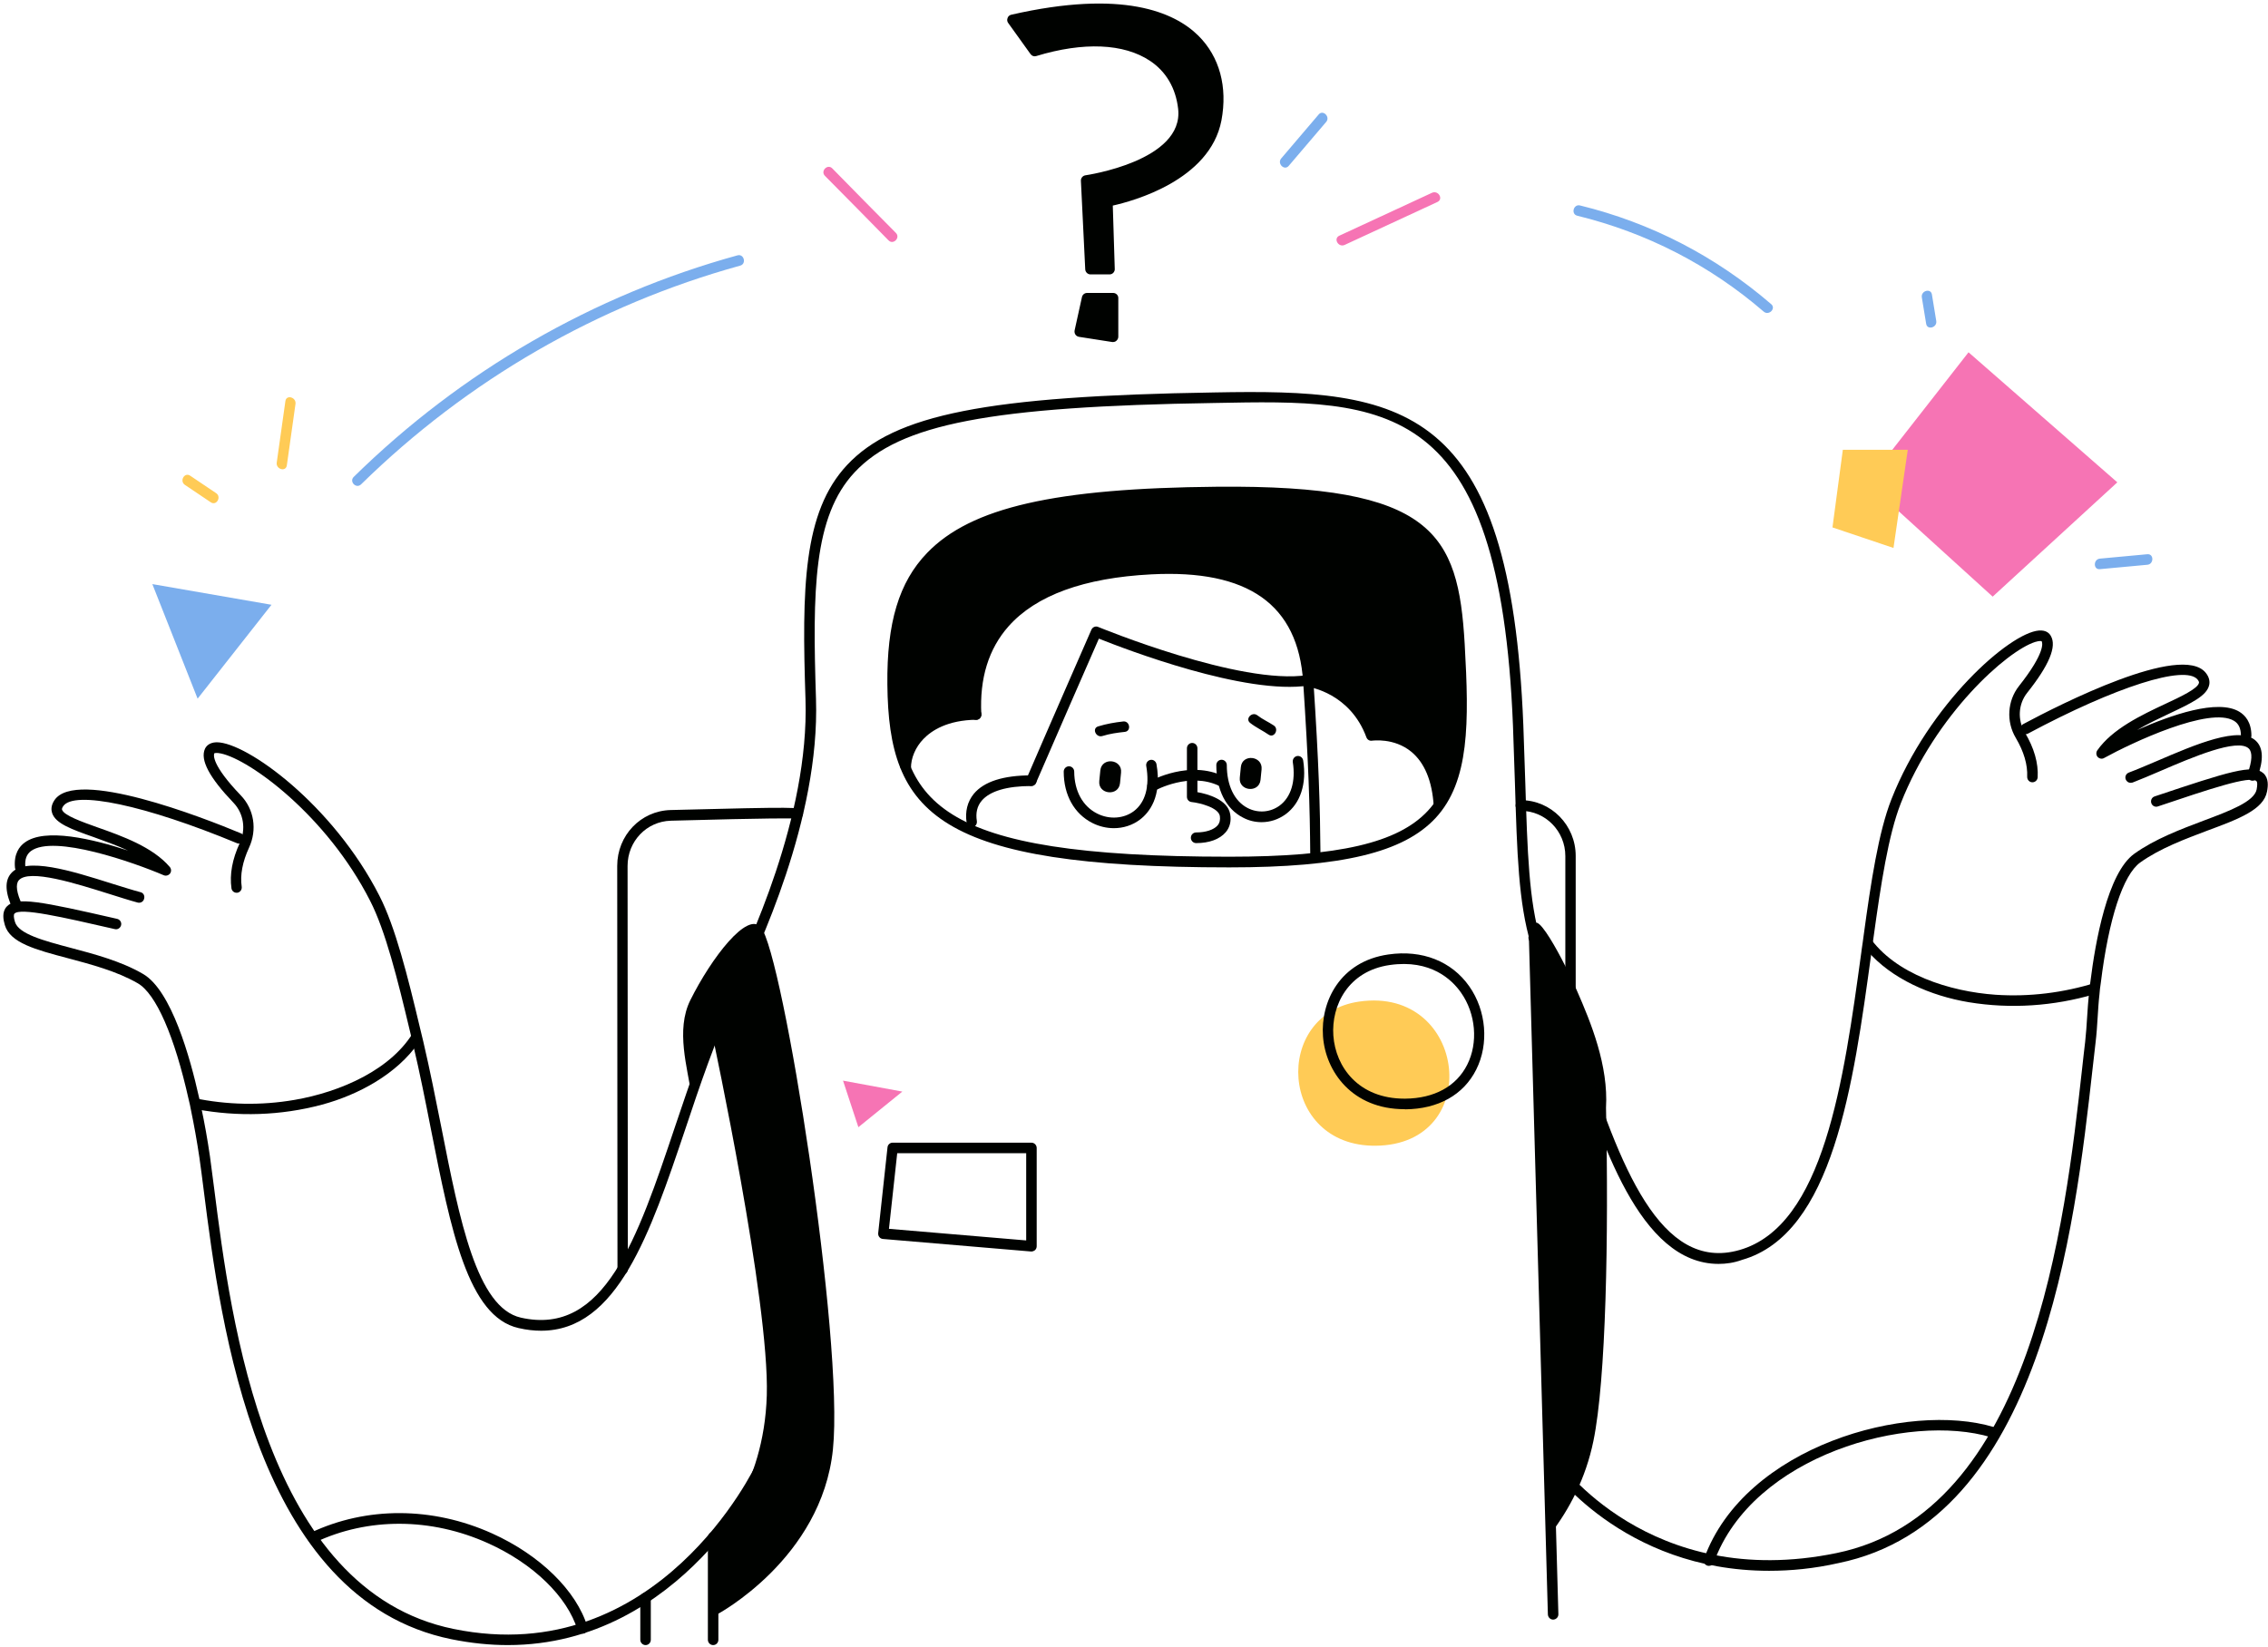 <svg width="391" height="284" viewBox="0 0 391 284" fill="none" xmlns="http://www.w3.org/2000/svg">
    <path
        d="M154.452 40.168C150.788 36.465 147.123 32.762 143.482 29.036C142.667 28.208 141.401 29.496 142.215 30.324C145.879 34.027 149.544 37.73 153.186 41.456C154 42.284 155.267 40.996 154.452 40.168Z"
        fill="#F674B4" />
    <path
        d="M227.335 19.744C225.186 22.274 223.037 24.781 220.888 27.311C220.119 28.208 221.431 29.496 222.177 28.599C224.326 26.069 226.475 23.562 228.624 21.032C229.393 20.158 228.081 18.847 227.335 19.744Z"
        fill="#7BAEED" />
    <path
        d="M246.878 33.245C241.54 35.706 236.224 38.19 230.886 40.651C229.823 41.157 230.75 42.721 231.813 42.238C237.152 39.777 242.468 37.293 247.806 34.832C248.892 34.326 247.964 32.762 246.878 33.245Z"
        fill="#F674B4" />
    <path
        d="M234.347 172.717C219.304 174.856 220.503 197.695 237.129 197.58C255.994 197.442 252.941 170.049 234.347 172.717Z"
        fill="#FFCB56" />
    <path d="M145.336 186.356L147.983 194.383L155.561 188.242L145.336 186.356Z" fill="#F674B4" />
    <path d="M26.264 100.727L34.068 120.484L46.803 104.292L26.264 100.727Z" fill="#7BAEED" />
    <path d="M339.372 60.753L321.842 83.178L343.534 102.889L365.024 83.178L339.372 60.753Z" fill="#F674B4" />
    <path d="M328.899 77.566H317.702L315.915 90.952L326.434 94.494L328.899 77.566Z" fill="#FFCB56" />
    <path
        d="M49.201 69.171C48.703 72.713 48.206 76.232 47.708 79.774C47.55 80.924 49.269 81.43 49.45 80.257C49.947 76.715 50.445 73.196 50.943 69.654C51.101 68.504 49.359 67.998 49.201 69.171Z"
        fill="#FFCB56" />
    <path
        d="M333.061 50.794C332.88 49.644 331.139 50.127 331.32 51.277C331.568 52.795 331.817 54.313 332.066 55.831C332.247 56.981 333.989 56.498 333.808 55.348C333.559 53.83 333.31 52.312 333.061 50.794Z"
        fill="#7BAEED" />
    <path
        d="M370.204 95.575C367.467 95.828 364.73 96.081 362.015 96.334C360.861 96.449 360.861 98.266 362.015 98.151C364.752 97.898 367.489 97.645 370.204 97.392C371.335 97.3 371.357 95.483 370.204 95.575Z"
        fill="#7BAEED" />
    <path
        d="M37.257 85.041C35.764 84.029 34.271 83.017 32.779 82.028C31.806 81.384 30.901 82.948 31.874 83.615C33.367 84.627 34.86 85.639 36.352 86.628C37.325 87.272 38.23 85.685 37.257 85.041Z"
        fill="#FFCB56" />
    <path
        d="M127.15 44.032C102.268 50.886 79.534 64.019 60.986 82.235C60.149 83.063 61.416 84.351 62.253 83.523C80.598 65.537 103.037 52.588 127.625 45.803C128.733 45.481 128.258 43.733 127.15 44.032Z"
        fill="#7BAEED" />
    <path
        d="M305.352 52.45C295.761 44.193 284.631 38.42 272.394 35.43C271.263 35.154 270.788 36.925 271.919 37.201C283.84 40.122 294.72 45.688 304.062 53.738C304.944 54.497 306.234 53.209 305.352 52.45Z"
        fill="#7BAEED" />
    <path
        d="M267.757 279.299C267.282 279.299 266.875 278.908 266.852 278.402L263.572 161.424C263.549 160.918 263.957 160.504 264.454 160.481C264.929 160.481 265.359 160.872 265.382 161.378L268.662 278.356C268.684 278.862 268.277 279.276 267.779 279.299C267.757 279.299 267.757 279.299 267.757 279.299Z"
        fill="#000200" />
    <path
        d="M122.943 283.692C122.445 283.692 122.038 283.278 122.038 282.772V265.131C122.038 264.625 122.445 264.211 122.943 264.211C123.44 264.211 123.847 264.625 123.847 265.131V282.772C123.847 283.301 123.44 283.692 122.943 283.692Z"
        fill="#000200" />
    <path
        d="M177.819 215.819C177.796 215.819 177.774 215.819 177.751 215.819L152.213 213.657C151.964 213.634 151.738 213.519 151.602 213.335C151.444 213.151 151.376 212.898 151.399 212.645L153.005 197.856C153.05 197.396 153.435 197.051 153.887 197.051H177.819C178.317 197.051 178.724 197.465 178.724 197.971V214.922C178.724 215.175 178.611 215.428 178.43 215.589C178.249 215.727 178.023 215.819 177.819 215.819ZM153.254 211.909L176.914 213.91V198.868H154.679L153.254 211.909Z"
        fill="#000200" />
    <path
        d="M242.128 191.278C233.103 191.278 228.511 184.769 228.081 178.697C227.651 172.74 230.999 165.794 239.346 164.598C245.182 163.747 250.271 165.771 253.303 170.095C256.243 174.281 256.718 180.031 254.501 184.447C252.307 188.817 247.942 191.255 242.241 191.301C242.219 191.278 242.173 191.278 242.128 191.278ZM239.595 166.415C232.379 167.45 229.506 173.43 229.868 178.582C230.253 184.01 234.211 189.461 242.128 189.461C242.173 189.461 242.219 189.461 242.264 189.461C247.263 189.415 251.063 187.345 252.941 183.619C254.863 179.824 254.434 174.81 251.877 171.176C250.317 168.945 246.652 165.403 239.595 166.415Z"
        fill="#000200" />
    <path
        d="M119.188 188.794C118.554 184.194 116.451 177.639 119.007 172.487C122.648 165.173 128.846 157.1 131.176 159.906C134.999 164.483 145.54 231.068 143.595 249.951C141.649 268.834 123.621 278.402 123.621 278.402L122.965 265.154C122.965 265.154 131.719 256.828 132.194 240.613C132.669 224.398 122.875 178.766 122.875 178.766L119.188 188.794Z"
        fill="#000200" />
    <path
        d="M274.701 248.502C273.367 254.988 270.539 260.278 267.327 264.487C267.214 262.67 267.101 260.83 266.988 259.013C266.377 249.606 263.64 165.311 264.771 162.505C263.074 153.696 268.888 164.069 271.828 170.762C274.317 176.42 277.303 183.78 276.873 191.025C277.348 213.358 276.873 237.968 274.701 248.502Z"
        fill="#000200" />
    <path
        d="M107.357 219.775C106.86 219.775 106.452 219.361 106.452 218.855L106.407 149.326C106.407 144.059 110.456 139.827 115.614 139.689C137.759 139.114 137.849 139.229 138.234 139.712C138.415 139.942 138.483 140.241 138.415 140.517C138.302 141 137.804 141.322 137.329 141.184C137.306 141.184 137.284 141.161 137.261 141.161C136.65 141.115 133.212 141.046 115.659 141.529C111.474 141.644 108.194 145.071 108.194 149.326L108.239 218.855C108.262 219.361 107.855 219.775 107.357 219.775Z"
        fill="#000200" />
    <path
        d="M270.765 181.572C270.268 181.572 269.861 181.158 269.861 180.652V147.624C269.861 143.323 266.422 139.827 262.192 139.827C261.695 139.827 261.287 139.413 261.287 138.907C261.287 138.401 261.695 137.987 262.192 137.987C267.418 137.987 271.648 142.311 271.648 147.601V180.629C271.648 181.158 271.263 181.572 270.765 181.572Z"
        fill="#000200" />
    <path
        d="M111.293 283.692C110.795 283.692 110.388 283.278 110.388 282.772V275.573C110.388 275.067 110.795 274.653 111.293 274.653C111.791 274.653 112.198 275.067 112.198 275.573V282.772C112.198 283.301 111.791 283.692 111.293 283.692Z"
        fill="#000200" />
    <path
        d="M248.032 138.93C247.172 125.107 236.36 126.832 236.36 126.832C233.352 118.575 225.57 117.54 225.57 117.54C224.914 107.443 219.96 97.001 198.426 98.128C176.892 99.255 167.549 108.616 168.296 123.221C159.316 123.336 156.104 128.856 156.149 132.49C154.407 128.442 153.932 123.612 153.887 118.046C153.615 93.367 165.333 85.271 209.827 84.834C246.924 84.466 250.565 92.562 251.629 111.1C252.33 123.796 252.42 132.881 248.032 138.93Z"
        fill="#000200" />
    <path
        d="M211.93 149.579C161.465 149.579 153.208 140.287 152.982 118.069C152.869 107.397 154.973 100.382 159.836 95.345C167.391 87.502 181.868 84.19 209.804 83.937V84.857V83.937C247.037 83.592 251.402 91.918 252.511 111.054C253.28 124.624 253.37 134.721 247.489 141.069C241.947 147.026 231.316 149.579 211.93 149.579ZM209.827 85.754C182.411 86.007 168.319 89.158 161.125 96.61C156.624 101.279 154.656 107.88 154.769 118.046C154.995 138.24 160.696 147.739 211.93 147.739C230.773 147.739 241.02 145.37 246.177 139.804C251.583 133.985 251.47 124.256 250.724 111.146C249.751 94.218 247.467 85.409 209.827 85.754Z"
        fill="#000200" />
    <path
        d="M177.796 135.526C177.683 135.526 177.548 135.503 177.435 135.457C176.982 135.25 176.779 134.721 176.982 134.261C180.172 126.832 188.156 108.593 188.156 108.593C188.36 108.133 188.88 107.926 189.31 108.11C189.559 108.202 213.83 118.23 225.412 116.413C225.909 116.344 226.362 116.689 226.43 117.172C226.498 117.678 226.181 118.138 225.683 118.207C214.713 119.932 193.879 111.905 189.446 110.134C187.862 113.745 181.416 128.488 178.611 134.997C178.475 135.319 178.158 135.526 177.796 135.526Z"
        fill="#000200" />
    <path
        d="M167.527 142.633C167.097 142.633 166.713 142.311 166.645 141.874C166.351 139.965 166.78 138.24 167.889 136.883C169.653 134.767 173.001 133.709 177.796 133.709C178.294 133.709 178.701 134.123 178.701 134.629C178.701 135.135 178.294 135.549 177.796 135.549C173.589 135.549 170.648 136.423 169.246 138.079C168.454 139.022 168.183 140.195 168.409 141.598C168.477 142.104 168.16 142.564 167.663 142.656C167.617 142.633 167.572 142.633 167.527 142.633Z"
        fill="#000200" />
    <path
        d="M206.207 145.393C205.71 145.393 205.303 144.979 205.303 144.473C205.303 143.967 205.71 143.553 206.207 143.553C207.881 143.553 209.261 143.093 209.917 142.334C210.279 141.897 210.392 141.368 210.302 140.724C210.053 139.275 206.909 138.47 205.416 138.309C204.963 138.263 204.624 137.872 204.624 137.412V129.04C204.624 128.534 205.031 128.12 205.529 128.12C206.026 128.12 206.434 128.534 206.434 129.04V136.607C208.107 136.906 211.681 137.849 212.089 140.425C212.292 141.598 212.021 142.679 211.32 143.507C210.279 144.726 208.469 145.393 206.207 145.393Z"
        fill="#000200" />
    <path
        d="M193.631 124.417C192.16 124.578 190.735 124.831 189.31 125.268C188.202 125.613 188.948 127.269 190.057 126.924C191.301 126.533 192.613 126.349 193.925 126.211C195.078 126.073 194.784 124.279 193.631 124.417Z"
        fill="#000200" />
    <path
        d="M219.598 125.107C218.671 124.486 217.653 124.049 216.771 123.359C215.866 122.646 214.599 123.957 215.527 124.67C216.522 125.452 217.676 125.981 218.716 126.694C219.689 127.338 220.549 125.728 219.598 125.107Z"
        fill="#000200" />
    <path
        d="M226.792 148.429C226.294 148.429 225.887 148.015 225.887 147.532C225.819 138.93 225.593 131.616 224.665 117.609C223.783 104.246 215.21 98.174 198.471 99.048C186.89 99.646 178.611 102.659 173.861 108.018C170.445 111.882 168.861 116.965 169.178 123.175C169.201 123.681 168.816 124.118 168.319 124.141C167.776 124.141 167.391 123.773 167.369 123.267C167.029 116.574 168.748 111.031 172.503 106.799C177.593 101.072 186.279 97.852 198.358 97.231C216.047 96.311 225.502 103.119 226.43 117.494C227.357 131.501 227.583 139.114 227.651 147.532C227.697 148.015 227.312 148.429 226.792 148.429C226.814 148.429 226.792 148.429 226.792 148.429Z"
        fill="#000200" />
    <path
        d="M125.793 172.763C125.657 172.763 125.521 172.74 125.408 172.671C124.956 172.464 124.775 171.912 124.978 171.452L125.544 170.256C129.005 162.988 139.523 140.908 138.867 120.622C138.234 101.486 138.415 88.33 146.038 80.188C154.226 71.448 170.196 68.297 209.352 67.676C241.902 67.055 260.405 69.401 262.622 125.084C262.758 128.649 262.871 131.961 262.961 135.043C263.323 146.842 263.572 155.375 265.631 162.229C265.766 162.712 265.517 163.218 265.042 163.379C264.567 163.517 264.07 163.264 263.911 162.781C261.785 155.697 261.536 147.072 261.174 135.112C261.084 132.03 260.971 128.718 260.835 125.153C258.573 68.527 239.007 68.918 209.397 69.493C170.807 70.091 155.154 73.104 147.35 81.43C140.202 89.043 140.066 101.877 140.677 120.553C141.355 141.276 130.679 163.678 127.173 171.038L126.607 172.234C126.449 172.579 126.132 172.763 125.793 172.763Z"
        fill="#000200" />
    <path
        d="M156.149 132.513L155.244 132.49C155.221 130.282 156.172 127.982 157.913 126.165C159.565 124.44 162.709 122.37 168.296 122.301C168.748 122.301 169.201 122.692 169.201 123.198C169.201 123.704 168.816 124.118 168.319 124.118C163.342 124.187 160.628 125.958 159.203 127.43C157.823 128.856 157.031 130.742 157.054 132.467L156.149 132.513Z"
        fill="#000200" />
    <path
        d="M247.195 140.333C247.195 140.402 247.195 140.448 247.218 140.517C247.761 139.988 248.349 139.482 248.959 139.022C248.959 138.976 248.959 138.93 248.959 138.884C248.665 134.008 247.127 130.42 244.413 128.212C241.631 125.935 238.418 125.797 236.993 125.866C233.668 117.793 226.045 116.666 225.729 116.62C225.231 116.551 224.779 116.896 224.711 117.402C224.643 117.908 224.982 118.368 225.48 118.437C225.774 118.483 232.763 119.541 235.568 127.154C235.727 127.568 236.111 127.798 236.541 127.729C236.586 127.729 240.319 127.177 243.304 129.638C245.589 131.524 246.901 134.652 247.172 138.999C247.172 139.436 247.195 139.873 247.195 140.333Z"
        fill="#000200" />
    <path
        d="M192.025 142.817C190.78 142.817 189.491 142.518 188.315 141.92C185.193 140.333 183.384 137.113 183.384 133.065C183.384 132.559 183.791 132.145 184.288 132.145C184.786 132.145 185.193 132.559 185.193 133.065C185.216 136.4 186.641 139.022 189.129 140.287C191.255 141.368 193.744 141.184 195.485 139.873C197.476 138.355 198.222 135.595 197.612 132.099C197.521 131.593 197.861 131.133 198.336 131.041C198.833 130.949 199.286 131.294 199.376 131.777C200.371 137.458 198.041 140.195 196.549 141.322C195.259 142.311 193.653 142.817 192.025 142.817Z"
        fill="#000200" />
    <path
        d="M217.495 141.782C216.386 141.782 215.278 141.529 214.26 140.977C211.342 139.482 209.691 136.17 209.691 131.938C209.691 131.432 210.098 131.018 210.596 131.018C211.093 131.018 211.5 131.432 211.5 131.938C211.5 135.457 212.812 138.171 215.097 139.344C216.884 140.264 218.988 140.103 220.594 138.93C222.562 137.481 223.399 134.744 222.878 131.432C222.811 130.926 223.127 130.466 223.625 130.374C224.123 130.305 224.575 130.627 224.665 131.133C225.299 135.135 224.213 138.516 221.657 140.402C220.39 141.322 218.965 141.782 217.495 141.782Z"
        fill="#000200" />
    <path
        d="M198.697 136.446C198.381 136.446 198.064 136.285 197.906 135.963C197.657 135.526 197.838 134.974 198.268 134.721C198.539 134.56 205.054 131.018 210.958 133.87C211.41 134.077 211.591 134.629 211.387 135.089C211.184 135.549 210.641 135.733 210.188 135.526C205.099 133.065 199.195 136.285 199.127 136.331C198.992 136.4 198.833 136.446 198.697 136.446Z"
        fill="#000200" />
    <path
        d="M213.921 132.283L213.74 134.1C213.491 136.446 217.065 136.814 217.314 134.491L217.495 132.674C217.721 130.328 214.147 129.937 213.921 132.283Z"
        fill="#000200" />
    <path
        d="M189.695 132.858L189.514 134.675C189.265 137.021 192.839 137.389 193.088 135.066L193.269 133.249C193.517 130.903 189.943 130.512 189.695 132.858Z"
        fill="#000200" />
    <path
        d="M93.287 229.481C92.066 229.481 90.777 229.343 89.397 229.021C80.665 227.066 77.725 212.116 74.309 194.82C73.359 189.967 72.364 184.953 71.21 180.077C71.007 179.272 70.826 178.513 70.645 177.708C68.541 168.876 66.46 160.504 63.791 155.306C56.326 140.655 43.093 130.995 38.094 129.937C37.348 129.776 37.008 129.868 36.941 129.914C36.828 130.19 36.443 131.869 41.51 137.159C43.817 139.551 44.36 143.093 42.935 146.175C41.804 148.636 41.374 150.89 41.668 152.914C41.736 153.42 41.397 153.88 40.922 153.949C40.424 154.018 39.972 153.673 39.904 153.19C39.565 150.798 40.04 148.176 41.329 145.393C42.437 143.001 42.008 140.264 40.243 138.424C36.081 134.077 34.475 131.041 35.335 129.132C35.516 128.741 36.013 128.051 37.28 128.005C37.303 128.005 37.348 128.005 37.37 128.005C42.528 128.005 57.412 138.792 65.397 154.455C68.156 159.837 70.283 168.324 72.409 177.271C72.59 178.053 72.771 178.835 72.975 179.617C74.128 184.539 75.124 189.576 76.096 194.452C79.24 210.437 82.204 225.525 89.804 227.227C104.213 230.47 109.868 213.68 116.383 194.268C118.961 186.632 121.608 178.72 125.001 171.429C125.205 170.969 125.747 170.785 126.2 170.992C126.652 171.199 126.833 171.751 126.63 172.211C123.282 179.387 120.635 187.253 118.102 194.843C112.107 212.622 106.452 229.481 93.287 229.481Z"
        fill="#000200" />
    <path
        d="M28.571 151.005C28.458 151.005 28.345 150.982 28.232 150.936C23.188 148.774 9.254 143.829 5.318 146.773C4.571 147.348 4.254 148.222 4.368 149.464C4.413 149.97 4.051 150.407 3.553 150.453C3.056 150.499 2.626 150.131 2.581 149.625C2.354 147.256 3.35 145.945 4.254 145.301C7.738 142.702 16.017 144.68 22.079 146.681C20.134 145.784 18.075 145.048 16.221 144.381C12.375 143.024 9.57 142.035 8.982 140.195C8.824 139.712 8.756 138.93 9.389 137.987C13.099 132.444 34.95 140.954 41.555 143.714C42.008 143.898 42.234 144.427 42.053 144.91C41.872 145.37 41.329 145.6 40.877 145.416C25.088 138.861 12.737 136.239 10.882 139.045C10.633 139.413 10.679 139.574 10.701 139.643C11.018 140.609 14.094 141.713 16.809 142.679C21.039 144.174 26.332 146.06 29.272 149.51C29.544 149.832 29.566 150.292 29.318 150.637C29.137 150.867 28.865 151.005 28.571 151.005Z"
        fill="#000200" />
    <path
        d="M24.228 153.857C22.826 153.489 21.129 152.937 19.32 152.385C12.33 150.177 4.413 147.67 1.902 150.614C0.771 151.925 0.884 153.972 2.241 156.87C2.241 156.893 2.264 156.893 2.264 156.916C2.784 156.893 3.304 156.916 3.802 156.962C3.96 156.709 3.983 156.364 3.847 156.088C2.852 153.995 2.648 152.5 3.237 151.81C4.978 149.763 13.257 152.408 18.754 154.133C20.586 154.708 22.305 155.26 23.753 155.651C24.228 155.766 24.726 155.49 24.839 155.007C24.997 154.478 24.726 153.972 24.228 153.857Z"
        fill="#000200" />
    <path
        d="M87.542 283.692C84.466 283.692 81.231 283.37 77.815 282.68C44.066 275.803 38.026 228.193 35.131 205.331C34.86 203.169 34.611 201.26 34.385 199.673C33.955 196.775 33.457 194.015 32.937 191.508C32.824 190.864 32.688 190.243 32.53 189.622C30.087 178.674 26.897 171.383 23.753 169.566C20.179 167.496 15.678 166.3 11.697 165.242C6.132 163.77 1.744 162.597 0.839 159.538C0.567 158.618 0.296 157.284 1.156 156.341C2.784 154.57 7.014 155.444 20.202 158.457C20.677 158.572 20.993 159.055 20.88 159.538C20.767 160.021 20.292 160.343 19.817 160.228C10.679 158.135 3.485 156.479 2.49 157.56C2.332 157.744 2.354 158.25 2.581 158.986C3.191 161.056 7.557 162.229 12.171 163.448C16.243 164.529 20.88 165.748 24.658 167.956C29.567 170.785 32.801 182.469 34.294 189.162C34.452 189.783 34.611 190.473 34.724 191.14C35.267 193.67 35.764 196.453 36.194 199.397C36.42 201.007 36.669 202.916 36.941 205.101C39.791 227.549 45.717 274.285 78.2 280.909C113.51 288.131 130.226 252.826 130.385 252.458C130.588 251.998 131.131 251.814 131.583 252.021C132.036 252.228 132.217 252.78 132.013 253.24C131.832 253.562 117.559 283.692 87.542 283.692Z"
        fill="#000200" />
    <path
        d="M33.389 189.346C33.57 189.99 33.683 190.634 33.819 191.278C40.967 192.612 48.386 192.405 55.512 190.496C61.891 188.771 68.428 185.183 72.138 179.847C71.934 179.042 71.753 178.26 71.572 177.478C67.727 184.47 58.566 188.334 50.807 189.668C44.971 190.68 39.09 190.542 33.389 189.346Z"
        fill="#000200" />
    <path
        d="M100.413 281.714C100.028 281.714 99.666 281.461 99.553 281.07C97.834 275.366 91.908 269.616 84.126 266.12C74.332 261.704 63.452 261.658 54.313 265.982C53.861 266.189 53.34 266.005 53.114 265.545C52.91 265.085 53.091 264.556 53.544 264.326C63.157 259.772 74.558 259.795 84.85 264.441C93.106 268.167 99.395 274.331 101.272 280.541C101.408 281.024 101.159 281.53 100.684 281.691C100.594 281.691 100.503 281.714 100.413 281.714Z"
        fill="#000200" />
    <path
        d="M296.281 217.958C282.663 217.958 275.923 196.752 270.878 180.905L270.539 179.847C268.073 172.027 265.947 165.265 263.685 162.252C263.391 161.861 263.459 161.286 263.844 160.964C264.228 160.665 264.794 160.734 265.11 161.125C267.553 164.391 269.747 171.268 272.258 179.249L272.598 180.307C279.203 201.099 286.26 219.453 299.877 215.566C314.445 211.403 317.86 186.333 320.892 164.207L320.959 163.678C321.095 162.85 321.186 162.068 321.299 161.263C322.543 152.132 323.855 143.484 326.072 137.849C332.541 121.381 346.452 109.122 351.519 108.731C352.809 108.639 353.329 109.26 353.555 109.651C354.618 111.468 353.284 114.688 349.483 119.472C347.945 121.404 347.787 124.141 349.076 126.303C350.682 128.994 351.429 131.593 351.293 134.031C351.27 134.537 350.841 134.928 350.343 134.905C349.845 134.882 349.461 134.445 349.483 133.939C349.574 131.869 348.918 129.615 347.516 127.246C345.842 124.44 346.068 120.852 348.058 118.322C352.673 112.48 352.13 110.824 351.972 110.571C351.926 110.548 351.587 110.479 350.841 110.709C345.955 112.273 333.717 123.198 327.7 138.516C325.551 143.967 324.262 152.5 323.018 161.493C322.905 162.298 322.792 163.08 322.679 163.908L322.611 164.414C319.512 187.092 316.006 212.806 300.307 217.268C298.927 217.774 297.57 217.958 296.281 217.958Z"
        fill="#000200" />
    <path
        d="M362.309 130.834C362.06 130.834 361.811 130.719 361.631 130.535C361.359 130.213 361.336 129.753 361.563 129.408C364.164 125.682 369.231 123.29 373.303 121.381C375.926 120.162 378.89 118.759 379.093 117.77C379.116 117.701 379.139 117.54 378.867 117.195C376.741 114.596 364.707 118.437 349.619 126.51C349.189 126.74 348.647 126.579 348.398 126.119C348.172 125.682 348.33 125.13 348.782 124.877C355.093 121.496 376.017 110.847 380.247 115.999C380.948 116.85 380.971 117.632 380.858 118.138C380.45 120.001 377.759 121.266 374.072 123.014C372.285 123.865 370.294 124.785 368.439 125.889C374.275 123.29 382.351 120.484 386.06 122.738C387.01 123.313 388.141 124.486 388.141 126.878C388.141 127.384 387.734 127.798 387.237 127.798C386.739 127.798 386.332 127.384 386.332 126.878C386.332 125.636 385.947 124.785 385.133 124.302C380.948 121.772 367.534 128.074 362.739 130.719C362.603 130.811 362.467 130.834 362.309 130.834Z"
        fill="#000200" />
    <path
        d="M367.308 134.997C366.946 134.997 366.607 134.767 366.471 134.399C366.29 133.916 366.539 133.41 367.014 133.226C368.371 132.72 370.023 132.007 371.764 131.271C378.505 128.373 386.151 125.084 388.933 127.775C390.177 128.971 390.268 131.018 389.182 134.031C389.001 134.514 388.503 134.744 388.028 134.583C387.553 134.422 387.327 133.893 387.485 133.41C388.277 131.225 388.345 129.73 387.689 129.086C385.766 127.223 377.759 130.673 372.466 132.95C370.701 133.709 369.027 134.422 367.647 134.951C367.512 134.974 367.399 134.997 367.308 134.997Z"
        fill="#000200" />
    <path
        d="M304.99 270.881C279.587 270.881 267.146 252.964 267.01 252.757C266.739 252.343 266.829 251.768 267.237 251.492C267.644 251.216 268.209 251.308 268.481 251.722C268.639 251.952 284.337 274.469 316.616 267.822C350.388 260.876 355.975 211.012 358.961 184.217C359.142 182.607 359.301 181.089 359.482 179.64C359.64 178.214 359.73 176.788 359.821 175.362C359.911 173.982 360.002 172.625 360.138 171.291C360.183 170.647 360.273 169.957 360.386 169.267C361.223 162.482 363.327 150.545 367.942 147.233C371.493 144.68 375.972 143.001 379.93 141.506C384.409 139.827 388.639 138.24 389.046 136.124C389.182 135.365 389.182 134.859 389.001 134.698C387.915 133.709 380.903 136.078 372.013 139.068C371.538 139.229 371.041 138.976 370.882 138.493C370.724 138.01 370.973 137.504 371.448 137.343C384.273 133.042 388.413 131.731 390.2 133.341C391.15 134.192 391.014 135.549 390.833 136.492C390.245 139.62 385.97 141.23 380.564 143.231C376.718 144.68 372.352 146.313 368.982 148.728C366.019 150.844 363.531 158.434 362.173 169.52C362.06 170.187 361.992 170.831 361.947 171.452C361.789 172.786 361.721 174.097 361.631 175.454C361.54 176.903 361.45 178.352 361.269 179.824C361.11 181.273 360.929 182.791 360.748 184.378C357.695 211.633 352.017 262.348 316.978 269.547C312.703 270.513 308.722 270.881 304.99 270.881Z"
        fill="#000200" />
    <path
        d="M361.291 169.474C361.178 170.141 361.11 170.785 361.065 171.452C354.075 173.499 346.679 174.028 339.418 172.832C332.903 171.751 326.072 168.83 321.864 163.885C322 163.057 322.09 162.275 322.204 161.47C326.705 168.048 336.183 170.992 344.032 171.544C349.891 171.935 355.727 171.199 361.291 169.474Z"
        fill="#000200" />
    <path
        d="M294.63 270.03C294.516 270.03 294.426 270.007 294.313 269.984C293.838 269.8 293.612 269.294 293.77 268.811C300.782 249.353 328.944 241.625 343.783 246.11C344.258 246.248 344.53 246.754 344.394 247.237C344.258 247.72 343.761 247.996 343.286 247.858C329.08 243.58 302.139 250.917 295.467 269.455C295.331 269.8 294.992 270.03 294.63 270.03Z"
        fill="#000200" />
    <path
        d="M206.592 6.151C202.475 2.08 193.54 -1.853 174.336 2.54C174.041 2.609 173.793 2.816 173.702 3.115C173.589 3.414 173.634 3.736 173.815 3.966L177.661 9.325C177.887 9.647 178.271 9.785 178.633 9.67C186.799 7.186 193.766 7.485 198.268 10.498C201.027 12.338 202.701 15.19 203.108 18.755C204.149 27.771 187.274 30.209 187.116 30.232C186.664 30.301 186.324 30.715 186.347 31.175L187.093 46.447C187.116 46.93 187.523 47.321 187.998 47.321H191.278C191.527 47.321 191.753 47.229 191.934 47.045C192.092 46.861 192.205 46.631 192.183 46.378L191.844 35.453C195.237 34.694 208.582 31.129 210.573 20.779C211.659 14.983 210.256 9.785 206.592 6.151Z"
        fill="#000200" />
    <path
        d="M191.911 50.518H187.41C186.98 50.518 186.618 50.817 186.528 51.231L185.261 56.981C185.216 57.234 185.261 57.487 185.397 57.694C185.533 57.901 185.759 58.039 186.008 58.085L191.753 58.982C191.798 58.982 191.844 58.982 191.889 58.982C192.092 58.982 192.319 58.913 192.477 58.752C192.681 58.568 192.794 58.315 192.794 58.062V51.415C192.816 50.932 192.409 50.518 191.911 50.518Z"
        fill="#000200" />
</svg>